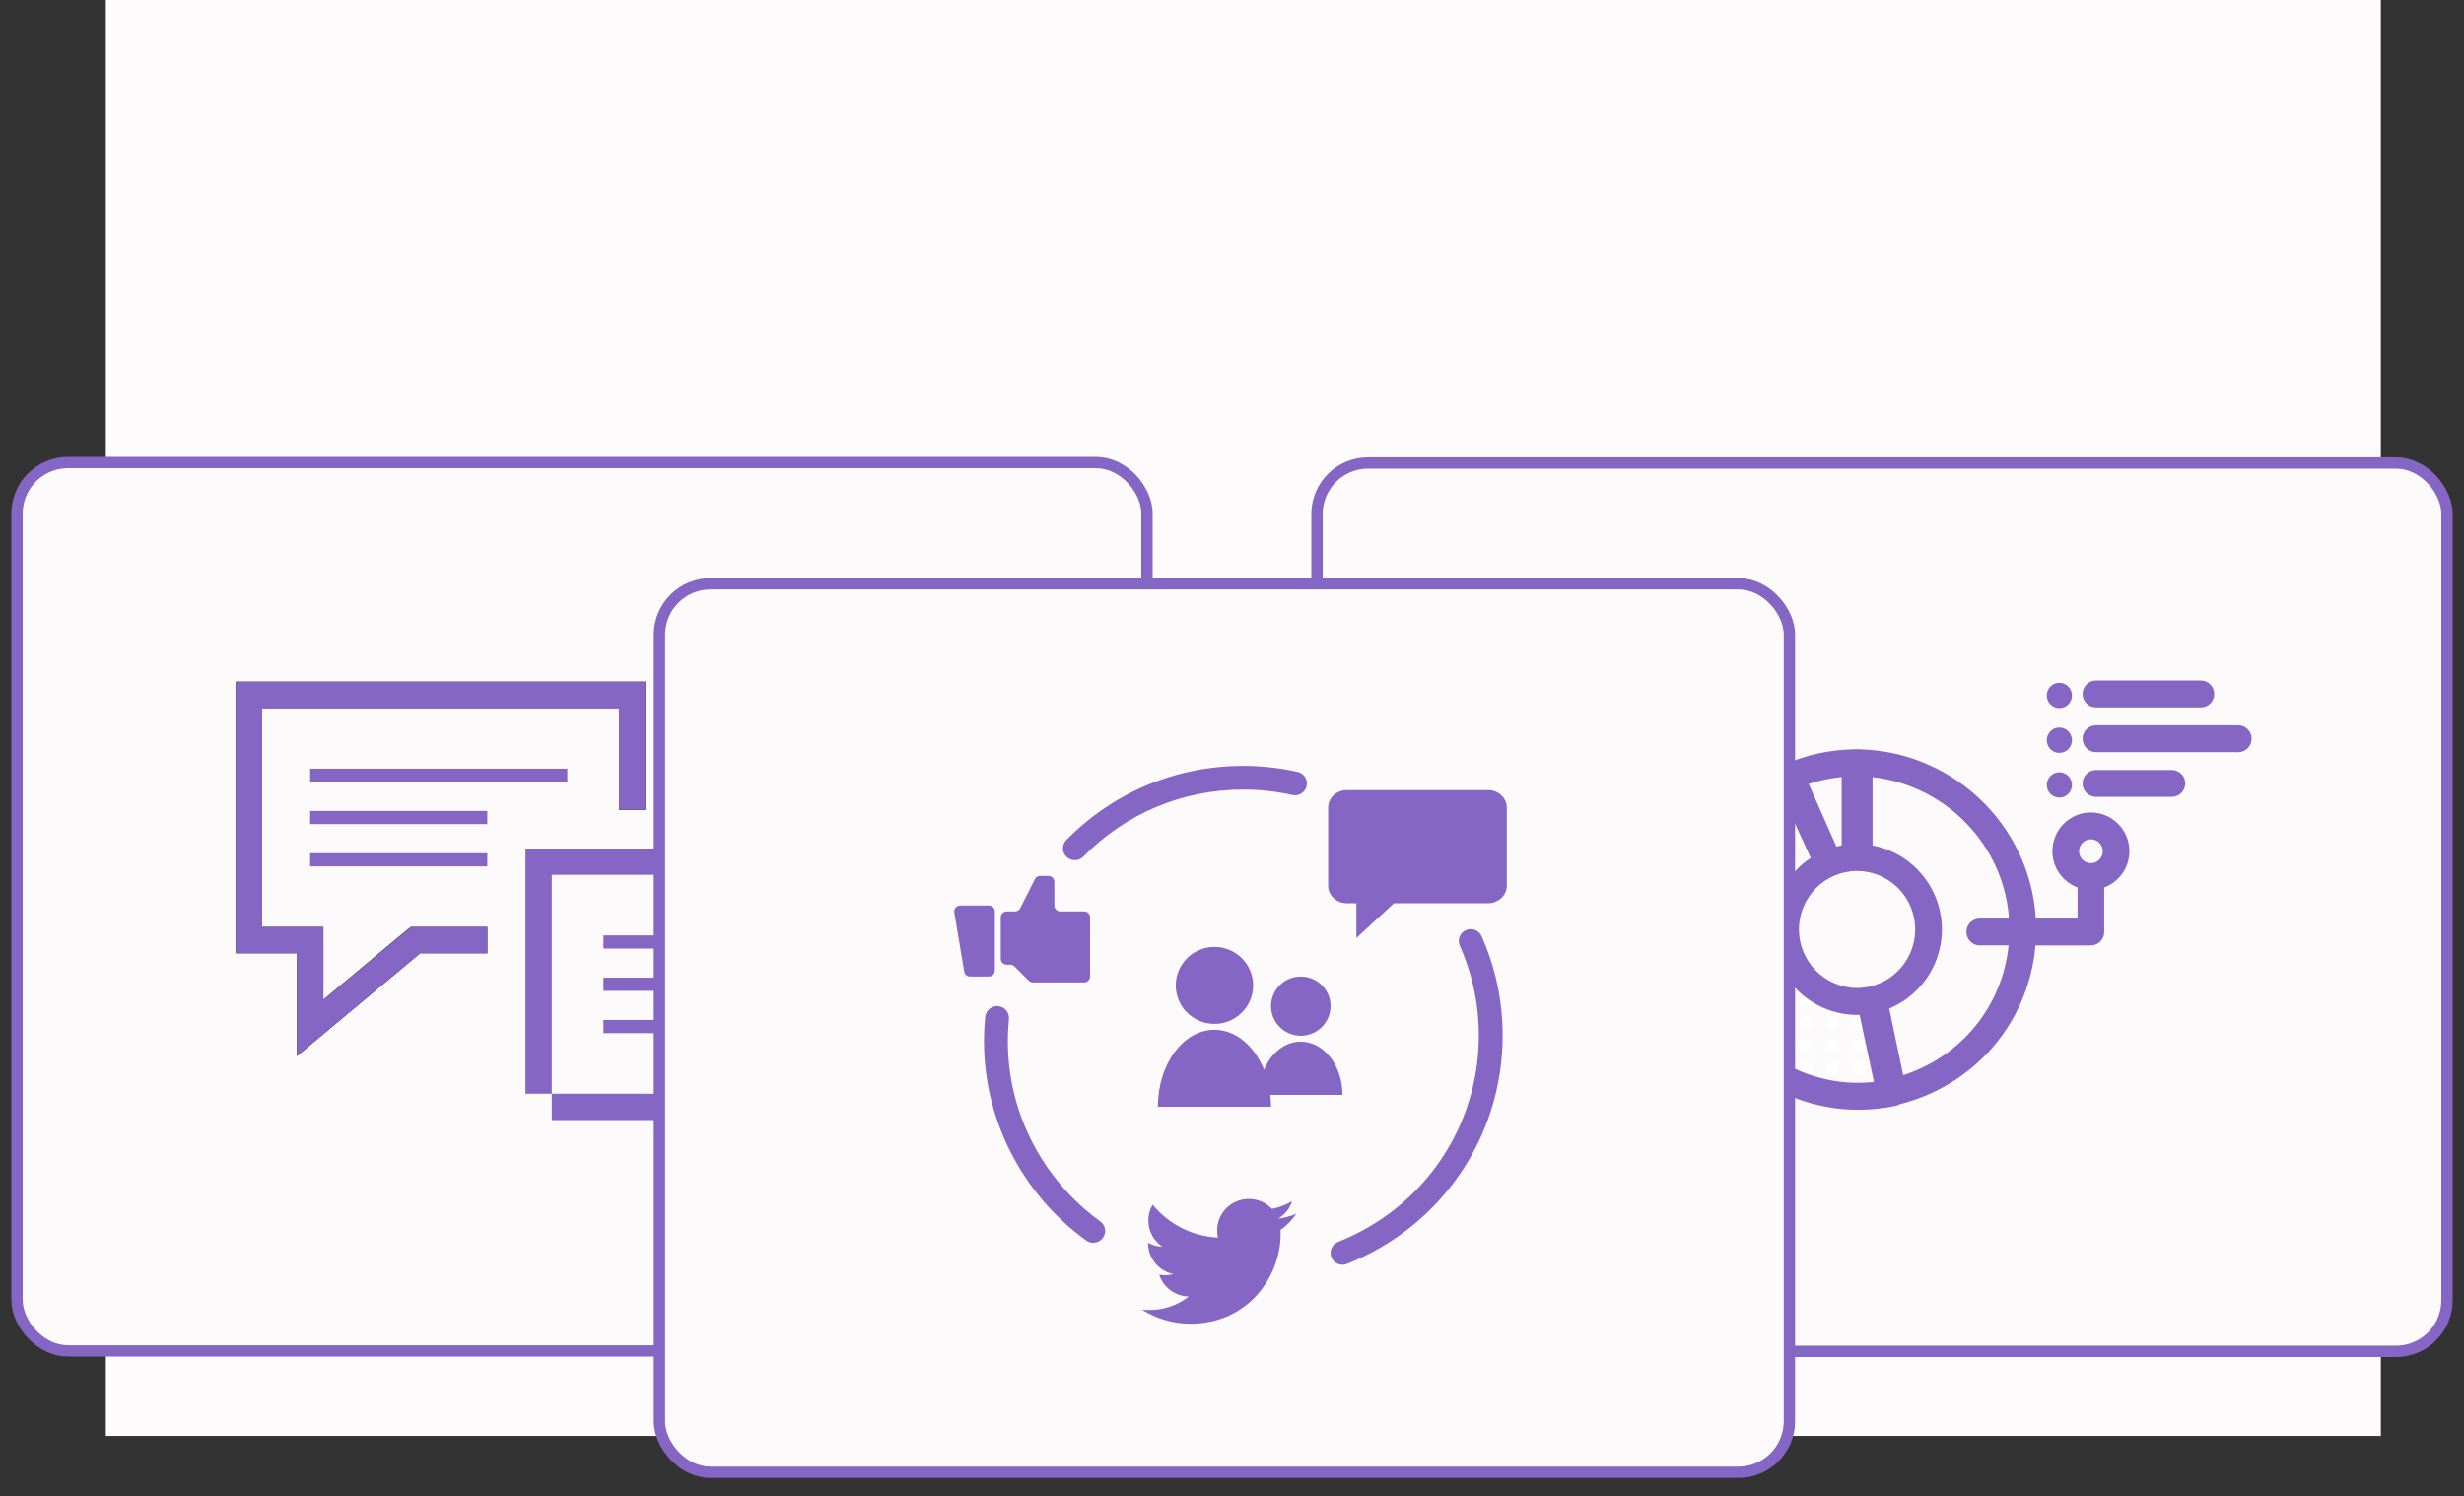 <?xml version="1.0" encoding="UTF-8" standalone="no"?>
<svg xmlns:sketch="http://www.bohemiancoding.com/sketch/ns" xmlns="http://www.w3.org/2000/svg" height="198px" width="326px" version="1.1" xmlns:xlink="http://www.w3.org/1999/xlink" viewBox="0 0 326 198"><rect x="0" y="0" width="326" height="198" fill="#333333" stroke="none"/><!-- Generator: Sketch 3.5 (25232) - http://www.bohemiancoding.com/sketch -->
 <title>Group 42</title>
 <desc>Created with Sketch.</desc>
 <defs>
  <rect id="path-1" rx="6" height="116.06" width="148" y="0" x="144"/>
  <rect id="path-3" rx="6" height="116.06" width="148" y="-.059" x="-28"/>
  <path id="path-5" d="m0.355 22.894l22.071-2.337-9.026-20.404c-8.958 4.014-14.07 12.925-13.045 22.741"/>
  <path id="path-7" d="m0.355 23.7l22.071-2.337-9.026-20.404c-8.958 4.014-14.07 12.924-13.045 22.741"/>
  <path id="path-9" d="m0.355 22.894l22.071-2.337-9.026-20.404c-8.958 4.014-14.07 12.925-13.045 22.741"/>
  <path id="path-11" d="m0.355 22.894l22.071-2.337-9.026-20.404c-8.958 4.014-14.07 12.925-13.045 22.741"/>
  <path id="path-13" d="m0.355 22.894l22.071-2.337-9.026-20.404c-8.958 4.014-14.07 12.925-13.045 22.741"/>
  <path id="path-15" d="m0.355 22.894l22.071-2.337-9.026-20.404c-8.958 4.014-14.07 12.925-13.045 22.741"/>
  <path id="path-17" d="m0.355 23.7l22.071-2.337-9.026-20.404c-8.958 4.014-14.07 12.924-13.045 22.741"/>
  <path id="path-19" d="m0.355 22.894l22.071-2.337-9.026-20.404c-8.958 4.014-14.07 12.925-13.045 22.741"/>
  <path id="path-21" d="m0.355 23.7l22.071-2.337-9.026-20.404c-8.958 4.014-14.07 12.924-13.045 22.741"/>
  <path id="path-23" d="m22.426 20.557l-9.026-20.404c-8.958 4.014-14.07 12.925-13.045 22.741l22.071-2.337z"/>
  <path id="path-25" d="m22.334 0.752l-21.981 2.334c0.084 0.811 0.194 1.513 0.362 2.309 2.537 12.072 14.273 19.779 26.212 17.213"/>
  <path id="path-27" d="m22.334 0.752l-21.981 2.334c0.084 0.811 0.194 1.513 0.362 2.309 2.537 12.072 14.273 19.779 26.212 17.213"/>
  <path id="path-29" d="m22.334 0.752l-21.981 2.334c0.084 0.811 0.194 1.513 0.362 2.309 2.537 12.072 14.273 19.779 26.212 17.213"/>
  <path id="path-31" d="m22.334 0.752l-21.981 2.334c0.084 0.811 0.194 1.513 0.362 2.309 2.537 12.072 14.273 19.779 26.212 17.213"/>
  <path id="path-33" d="m22.334 0.752l-21.981 2.334c0.084 0.811 0.194 1.513 0.362 2.309 2.537 12.072 14.273 19.779 26.212 17.213"/>
  <path id="path-35" d="m22.334 0.752l-21.981 2.334c0.084 0.811 0.194 1.513 0.362 2.309 2.537 12.072 14.273 19.779 26.212 17.213"/>
  <path id="path-37" d="m22.334 0.752l-21.981 2.334c0.084 0.811 0.194 1.513 0.362 2.309 2.537 12.072 14.273 19.779 26.212 17.213"/>
  <path id="path-39" d="m22.334 0.752l-21.981 2.334c0.084 0.811 0.194 1.513 0.362 2.309 2.537 12.072 14.273 19.779 26.212 17.213"/>
  <path id="path-41" d="m22.334 0.752l-21.981 2.334c0.084 0.811 0.194 1.513 0.362 2.309 2.537 12.072 14.273 19.779 26.212 17.213"/>
  <path id="path-43" d="m22.334 0.752l-21.981 2.334c0.084 0.811 0.194 1.513 0.362 2.309 2.537 12.072 14.273 19.779 26.212 17.213"/>
  <path id="path-45" d="m22.334 0.752l-21.981 2.334c0.084 0.811 0.194 1.513 0.362 2.309 2.537 12.072 14.273 19.779 26.212 17.213"/>
  <path id="path-47" d="m22.334 0.752l-21.981 2.334c0.084 0.811 0.194 1.513 0.362 2.309 2.537 12.072 14.273 19.779 26.212 17.213"/>
  <rect id="path-49" rx="6" height="116.06" width="148" y="16" x="57"/>
  <path id="path-51" d="m25.212 59.576h20.431v16.507h-20.431"/>
 </defs>
 <g id="Welcome" fill-rule="evenodd" sketch:type="MSPage" fill="none">
  <g id="Landing-page" transform="translate(-638 -1012)" sketch:type="MSArtboardGroup">
   <g id="Group-42" transform="translate(652 1012)" sketch:type="MSLayerGroup">
    <rect id="Rectangle-60" sketch:type="MSShapeGroup" height="190" width="301" y="0" x="0" fill="#FDFBFB"/>
    <g id="Group-12" transform="translate(17 62)">
     <mask id="mask-2" sketch:name="Mask Copy 2" fill="white">
      <use xlink:href="#path-1"/>
     </mask>
     <g id="Mask-Copy-2">
      <use xlink:href="#path-1" stroke="#8666C4" stroke-width="3" sketch:type="MSShapeGroup" fill="none"/>
      <use xlink:href="#path-1" fill-rule="evenodd" fill="#FCFAFA"/>
     </g>
     <mask id="mask-4" sketch:name="Mask Copy 3" fill="white">
      <use xlink:href="#path-3"/>
     </mask>
     <g id="Mask-Copy-3">
      <use xlink:href="#path-3" stroke="#8666C4" stroke-width="3" sketch:type="MSShapeGroup" fill="none"/>
      <use xlink:href="#path-3" fill-rule="evenodd" fill="#FCFAFA"/>
     </g>
     <g id="Group" sketch:type="MSShapeGroup" transform="translate(0 28)">
      <g id="Rectangle-path" fill="#8666C4" transform="translate(9.29 11.613)">
       <rect y=".093" x=".75" height="1.742" width="34.019"/>
       <rect y="5.687" x=".75" height="1.742" width="23.43"/>
       <rect y="11.282" x=".75" height="1.742" width="23.43"/>
      </g>
      <g id="Rectangle-path" fill="#8666C4" transform="translate(48.774 33.677)">
       <rect y=".093" x=".07" height="1.742" width="34.019"/>
       <rect y="5.687" x=".07" height="1.742" width="34.019"/>
       <rect y="11.282" x=".07" height="1.742" width="34.019"/>
      </g>
      <path id="Shape" fill="#000" d="m0.201 0.207v35.929h8.098v13.593l16.286-13.593h8.886v-3.484h-10.105l-0.377 0.314-0.018-0.021-11.189 9.338v-9.631h-0.062-3.421-4.614v-28.961l47.211-0v13.454h3.484v-16.938l-54.179-0z"/>
      <path id="Shape" fill="#8666C4" d="m0.201 0.207v35.929h8.098v13.593l16.286-13.593h8.886v-3.484h-10.105l-11.584 9.631v-9.631h-0.062-8.035v-28.961l47.211-0v13.454h3.484v-16.938l-54.179-0z"/>
      <path id="Shape" fill="#8666C4" d="m92.702 22.271v35.929h-8.097v13.593l-16.286-13.593h-29.796v-3.483h31.014l11.584 9.63v-9.63h0.062 8.035v-28.962h-47.211v32.445h-3.484v-35.929h54.179z"/>
     </g>
     <g id="noun_97524_cc" transform="translate(191 28)">
      <g id="Group">
       <path id="Shape" sketch:type="MSShapeGroup" fill="#8666C4" d="m69.19 3.601h-13.889c-0.973 0-1.763-0.795-1.763-1.776 0-0.981 0.79-1.776 1.763-1.776l13.889 0c0.973 0 1.763 0.794 1.763 1.776 0 0.98-0.79 1.776-1.763 1.776z"/>
       <path id="Shape" sketch:type="MSShapeGroup" fill="#8666C4" d="m74.138 9.519h-18.837c-0.973 0-1.763-0.795-1.763-1.776 0-0.981 0.79-1.776 1.763-1.776h18.837c0.974 0 1.763 0.794 1.763 1.776 0 0.98-0.789 1.776-1.763 1.776z"/>
       <path id="Shape" sketch:type="MSShapeGroup" fill="#8666C4" d="m65.357 15.437h-10.057c-0.973 0-1.763-0.795-1.763-1.775 0-0.981 0.79-1.776 1.763-1.776h10.057c0.973 0 1.763 0.795 1.763 1.776 0 0.98-0.79 1.775-1.763 1.775z"/>
       <g id="Shape" sketch:type="MSShapeGroup" fill="#8666C4" transform="translate(48.571)">
        <path d="m1.894 12.182c-0.919 0-1.667 0.751-1.667 1.678-0 0.926 0.748 1.677 1.667 1.677 0.92 0 1.667-0.751 1.667-1.677 0-0.927-0.744-1.678-1.667-1.678"/>
        <path d="m1.894 6.264c-0.919 0-1.667 0.75-1.667 1.677-0 0.927 0.748 1.677 1.667 1.677 0.92 0 1.667-0.75 1.667-1.677 0-0.927-0.744-1.677-1.667-1.677"/>
        <path d="m1.894 0.346c-0.919 0-1.667 0.75-1.667 1.677-0 0.927 0.748 1.677 1.667 1.677 0.92 0 1.667-0.75 1.667-1.677s-0.744-1.677-1.667-1.677"/>
       </g>
       <path id="Shape" sketch:type="MSShapeGroup" fill="#8666C4" d="m47.225 35.094h7.411c0.974 0 1.763-0.796 1.763-1.776v-5.746c0-0.047-0.01-0.092-0.015-0.139 1.949-0.723 3.349-2.592 3.349-4.8 0-2.83-2.286-5.131-5.097-5.131-2.81 0-5.095 2.301-5.095 5.131 0 2.208 1.399 4.077 3.346 4.799-0.004 0.047-0.014 0.092-0.014 0.139v3.97h-5.629l-0.019 3.553zm-3.168-3.554h-4.13c-0.974 0-1.764 0.796-1.764 1.776s0.79 1.775 1.764 1.775h4.309l-0.179-3.551zm10.579-7.328c-0.863 0-1.568-0.709-1.568-1.579 0-0.871 0.705-1.58 1.568-1.58 0.866 0 1.57 0.709 1.57 1.58 0 0.87-0.705 1.579-1.57 1.579z"/>
       <g transform="translate(0 9.091)">
        <g id="Clipped" transform="translate(1.551 3.551)">
         <mask id="mask-6" sketch:name="ar" fill="white">
          <use xlink:href="#path-5"/>
         </mask>
         <path id="Shape" sketch:type="MSShapeGroup" fill="#fff" mask="url(#mask-6)" d="m15.883 31.401c-0.15 0-0.3-0.058-0.416-0.173l-23.708-23.874c-0.231-0.233-0.231-0.608-0.001-0.84s0.603-0.232 0.833 0l23.709 23.874c0.23 0.232 0.23 0.608 0 0.84-0.115 0.115-0.266 0.173-0.418 0.173z"/>
        </g>
        <g id="Clipped" transform="translate(1.551 2.745)">
         <mask id="mask-8" sketch:name="ap" fill="white">
          <use xlink:href="#path-7"/>
         </mask>
         <path id="Shape" sketch:type="MSShapeGroup" fill="#000" mask="url(#mask-8)" d="m13.8 34.305c-0.151 0-0.302-0.058-0.417-0.174l-23.708-23.874c-0.23-0.231-0.23-0.608 0-0.839 0.231-0.233 0.604-0.233 0.834 0l23.709 23.874c0.229 0.232 0.229 0.608 0 0.839-0.117 0.117-0.267 0.174-0.418 0.174z"/>
        </g>
        <g id="Clipped" transform="translate(1.551 3.551)">
         <mask id="mask-10" sketch:name="an" fill="white">
          <use xlink:href="#path-9"/>
         </mask>
         <path id="Shape" sketch:type="MSShapeGroup" fill="#fff" mask="url(#mask-10)" d="m13.71 20.815c-0.15 0-0.301-0.058-0.416-0.172l-23.709-23.875c-0.23-0.232-0.23-0.607 0-0.839s0.603-0.232 0.833 0l23.709 23.873c0.23 0.232 0.23 0.607 0 0.841-0.116 0.114-0.265 0.172-0.417 0.172z"/>
        </g>
        <g id="Clipped" transform="translate(1.551 3.551)">
         <mask id="mask-12" sketch:name="al" fill="white">
          <use xlink:href="#path-11"/>
         </mask>
         <path id="Shape" sketch:type="MSShapeGroup" fill="#fff" mask="url(#mask-12)" d="m17.969 29.301c-0.151 0-0.302-0.058-0.416-0.173l-23.71-23.874c-0.231-0.232-0.231-0.609-0-0.84 0.23-0.232 0.603-0.232 0.833 0l23.709 23.874c0.23 0.231 0.23 0.607 0 0.839-0.115 0.116-0.266 0.174-0.416 0.174z"/>
        </g>
        <g id="Clipped" transform="translate(1.551 3.551)">
         <mask id="mask-14" sketch:name="aj" fill="white">
          <use xlink:href="#path-13"/>
         </mask>
         <path id="Shape" sketch:type="MSShapeGroup" fill="#fff" mask="url(#mask-14)" d="m15.936 14.662c-0.15 0-0.301-0.061-0.416-0.174l-23.707-23.874c-0.231-0.232-0.231-0.608-0-0.84 0.23-0.231 0.603-0.231 0.833 0l23.709 23.874c0.23 0.232 0.23 0.606 0 0.84-0.117 0.117-0.267 0.174-0.419 0.174z"/>
        </g>
        <g id="Clipped" transform="translate(1.551 3.551)">
         <mask id="mask-16" sketch:name="ah" fill="white">
          <use xlink:href="#path-15"/>
         </mask>
         <path id="Shape" sketch:type="MSShapeGroup" fill="#fff" mask="url(#mask-16)" d="m13.655 16.56c-0.152 0-0.304-0.058-0.416-0.173l-23.71-23.874c-0.231-0.232-0.231-0.608 0-0.84 0.23-0.232 0.603-0.232 0.833 0l23.709 23.873c0.23 0.233 0.23 0.607 0 0.84-0.115 0.116-0.266 0.174-0.416 0.174z"/>
        </g>
        <g id="Clipped" transform="translate(1.551 2.745)">
         <mask id="mask-18" sketch:name="af" fill="white">
          <use xlink:href="#path-17"/>
         </mask>
         <path id="Shape" sketch:type="MSShapeGroup" fill="#000" mask="url(#mask-18)" d="m28.392 19.611c-0.152 0-0.302-0.058-0.416-0.174l-23.71-23.872c-0.231-0.232-0.231-0.609-0-0.839 0.23-0.232 0.603-0.232 0.834 0l23.709 23.872c0.231 0.232 0.231 0.608 0 0.839-0.114 0.117-0.264 0.174-0.416 0.174z"/>
        </g>
        <g id="Clipped" transform="translate(1.551 3.551)">
         <mask id="mask-20" sketch:name="ad" fill="white">
          <use xlink:href="#path-19"/>
         </mask>
         <path id="Shape" sketch:type="MSShapeGroup" fill="#fff" mask="url(#mask-20)" d="m17.01 11.544c-0.151 0-0.302-0.058-0.416-0.173l-23.709-23.875c-0.231-0.232-0.231-0.607-0-0.839s0.603-0.232 0.834 0l23.709 23.873c0.23 0.232 0.23 0.608 0 0.84-0.115 0.117-0.266 0.174-0.417 0.174z"/>
        </g>
        <g id="Clipped" transform="translate(1.551 2.745)">
         <mask id="mask-22" sketch:name="ab" fill="white">
          <use xlink:href="#path-21"/>
         </mask>
         <path id="Shape" sketch:type="MSShapeGroup" fill="#000" mask="url(#mask-22)" d="m32.562 15.413c-0.151 0-0.305-0.058-0.416-0.173l-23.71-23.874c-0.231-0.232-0.231-0.608-0.001-0.839 0.23-0.232 0.603-0.232 0.833 0l23.709 23.874c0.23 0.23 0.23 0.607 0 0.839-0.115 0.116-0.267 0.173-0.416 0.173z"/>
        </g>
        <g id="Clipped" transform="translate(1.551 3.551)">
         <mask id="mask-24" sketch:name="z" fill="white">
          <use xlink:href="#path-23"/>
         </mask>
         <path id="Shape" sketch:type="MSShapeGroup" fill="#000" mask="url(#mask-24)" d="m30.475 16.707c-0.15 0-0.301-0.058-0.416-0.173l-23.709-23.875c-0.23-0.232-0.23-0.608 0-0.84 0.232-0.232 0.604-0.232 0.833 0l23.708 23.873c0.232 0.232 0.232 0.609 0 0.841-0.114 0.116-0.265 0.174-0.417 0.174z"/>
        </g>
        <g id="Clipped" transform="translate(1.551 22.868)">
         <mask id="mask-26" sketch:name="x" fill="white">
          <use xlink:href="#path-25"/>
         </mask>
         <path id="Shape" sketch:type="MSShapeGroup" fill="#000" mask="url(#mask-26)" d="m28.497 22.317c0-0.492 0.396-0.89 0.885-0.89s0.884 0.398 0.884 0.89c0 0.486-0.395 0.89-0.884 0.89s-0.885-0.402-0.885-0.89zm-3.503 0c0-0.492 0.403-0.89 0.891-0.89 0.483 0 0.878 0.398 0.878 0.89 0 0.486-0.395 0.89-0.878 0.89-0.489 0-0.891-0.402-0.891-0.89zm-3.495 0c0-0.492 0.402-0.89 0.884-0.89 0.489 0 0.885 0.398 0.885 0.89 0 0.486-0.396 0.89-0.885 0.89-0.484 0-0.884-0.402-0.884-0.89zm-3.497 0c0-0.492 0.395-0.89 0.885-0.89 0.489 0 0.884 0.398 0.884 0.89 0 0.486-0.395 0.89-0.884 0.89-0.49 0-0.885-0.402-0.885-0.89zm-3.497 0c0-0.492 0.395-0.89 0.884-0.89s0.884 0.398 0.884 0.89c0 0.486-0.395 0.89-0.884 0.89s-0.884-0.402-0.884-0.89zm-3.495 0c0-0.492 0.395-0.89 0.884-0.89 0.483 0 0.885 0.398 0.885 0.89 0 0.486-0.402 0.89-0.885 0.89-0.489 0-0.884-0.402-0.884-0.89zm-3.497 0c0-0.492 0.395-0.89 0.878-0.89 0.489 0 0.891 0.398 0.891 0.89 0 0.486-0.402 0.89-0.891 0.89-0.483 0-0.878-0.402-0.878-0.89zm-3.501 0c0-0.492 0.395-0.89 0.884-0.89 0.49 0 0.884 0.398 0.884 0.89 0 0.486-0.395 0.89-0.884 0.89s-0.884-0.402-0.884-0.89zm-3.498 0c0-0.492 0.395-0.89 0.884-0.89 0.49 0 0.884 0.398 0.884 0.89 0 0.486-0.395 0.89-0.884 0.89-0.489 0-0.884-0.402-0.884-0.89zm-3.496 0c0-0.492 0.395-0.89 0.884-0.89s0.884 0.398 0.884 0.89c0 0.486-0.395 0.89-0.884 0.89s-0.884-0.402-0.884-0.89z"/>
         <mask id="mask-28" sketch:name="v" fill="white">
          <use xlink:href="#path-27"/>
         </mask>
         <path id="Shape" sketch:type="MSShapeGroup" fill="#000" mask="url(#mask-28)" d="m32.874 23.205h-38.465c-0.488 0-0.884-0.398-0.884-0.89s0.396-0.891 0.884-0.891h38.465c0.488 0 0.884 0.399 0.884 0.891 0 0.493-0.395 0.89-0.884 0.89z"/>
         <mask id="mask-30" sketch:name="t" fill="white">
          <use xlink:href="#path-29"/>
         </mask>
         <path id="Shape" sketch:type="MSShapeGroup" fill="#000" mask="url(#mask-30)" d="m28.497 25.286c0-0.493 0.396-0.89 0.885-0.89s0.884 0.397 0.884 0.89c0 0.486-0.395 0.891-0.884 0.891s-0.885-0.405-0.885-0.891zm-3.497 0c0-0.493 0.396-0.89 0.885-0.89 0.483 0 0.884 0.397 0.884 0.89 0 0.486-0.401 0.891-0.884 0.891-0.489 0-0.885-0.405-0.885-0.891zm-3.501 0c0-0.493 0.402-0.89 0.884-0.89 0.489 0 0.885 0.397 0.885 0.89 0 0.486-0.396 0.891-0.885 0.891-0.484 0-0.884-0.405-0.884-0.891zm-3.497 0c0-0.493 0.395-0.89 0.885-0.89 0.489 0 0.884 0.397 0.884 0.89 0 0.486-0.395 0.891-0.884 0.891-0.49 0-0.885-0.405-0.885-0.891zm-3.497 0c0-0.493 0.395-0.89 0.884-0.89s0.884 0.397 0.884 0.89c0 0.486-0.395 0.891-0.884 0.891s-0.884-0.405-0.884-0.891zm-3.495 0c0-0.493 0.395-0.89 0.884-0.89 0.483 0 0.885 0.397 0.885 0.89 0 0.486-0.402 0.891-0.885 0.891-0.489 0-0.884-0.405-0.884-0.891zm-3.504 0c0-0.493 0.402-0.89 0.885-0.89 0.489 0 0.884 0.397 0.884 0.89 0 0.486-0.395 0.891-0.884 0.891-0.483 0-0.885-0.405-0.885-0.891zm-3.494 0c0-0.493 0.395-0.89 0.884-0.89 0.49 0 0.884 0.397 0.884 0.89 0 0.486-0.395 0.891-0.884 0.891s-0.884-0.405-0.884-0.891zm-3.498 0c0-0.493 0.395-0.89 0.884-0.89 0.49 0 0.884 0.397 0.884 0.89 0 0.486-0.395 0.891-0.884 0.891-0.489 0-0.884-0.405-0.884-0.891zm-3.496 0c0-0.493 0.395-0.89 0.884-0.89s0.884 0.397 0.884 0.89c0 0.486-0.395 0.891-0.884 0.891s-0.884-0.405-0.884-0.891z"/>
         <mask id="mask-32" sketch:name="r" fill="white">
          <use xlink:href="#path-31"/>
         </mask>
         <path id="Shape" sketch:type="MSShapeGroup" fill="#000" mask="url(#mask-32)" d="m32.874 26.175h-38.465c-0.488 0-0.884-0.399-0.884-0.892 0-0.491 0.396-0.89 0.884-0.89h38.465c0.488 0 0.884 0.399 0.884 0.89 0 0.493-0.395 0.892-0.884 0.892z"/>
         <mask id="mask-34" sketch:name="p" fill="white">
          <use xlink:href="#path-33"/>
         </mask>
         <path id="Shape" sketch:type="MSShapeGroup" fill="#fff" mask="url(#mask-34)" d="m28.497 16.381c0-0.494 0.396-0.891 0.885-0.891 0.483 0 0.884 0.397 0.884 0.891 0 0.486-0.401 0.89-0.884 0.89-0.489 0-0.885-0.404-0.885-0.89zm-3.497 0c0-0.494 0.396-0.891 0.879-0.891 0.489 0 0.89 0.397 0.89 0.891 0 0.486-0.401 0.89-0.89 0.89-0.483 0-0.879-0.404-0.879-0.89zm-3.501 0c0-0.494 0.396-0.891 0.884-0.891 0.489 0 0.885 0.397 0.885 0.891 0 0.486-0.396 0.89-0.885 0.89s-0.884-0.404-0.884-0.89zm-3.497 0c0-0.494 0.395-0.891 0.885-0.891 0.489 0 0.884 0.397 0.884 0.891 0 0.486-0.395 0.89-0.884 0.89-0.49 0-0.885-0.404-0.885-0.89zm-3.497 0c0-0.494 0.395-0.891 0.884-0.891s0.884 0.397 0.884 0.891c0 0.486-0.395 0.89-0.884 0.89s-0.884-0.404-0.884-0.89zm-3.495 0c0-0.494 0.395-0.891 0.884-0.891 0.483 0 0.885 0.397 0.885 0.891 0 0.486-0.402 0.89-0.885 0.89-0.489 0-0.884-0.404-0.884-0.89zm-3.497 0c0-0.494 0.395-0.891 0.878-0.891 0.489 0 0.891 0.397 0.891 0.891 0 0.486-0.402 0.89-0.891 0.89-0.483 0-0.878-0.404-0.878-0.89zm-3.501 0c0-0.494 0.395-0.891 0.884-0.891 0.49 0 0.884 0.397 0.884 0.891 0 0.486-0.395 0.89-0.884 0.89s-0.884-0.404-0.884-0.89zm-3.498 0c0-0.494 0.395-0.891 0.884-0.891 0.49 0 0.884 0.397 0.884 0.891 0 0.486-0.395 0.89-0.884 0.89-0.489 0-0.884-0.404-0.884-0.89zm-3.496 0c0-0.494 0.395-0.891 0.884-0.891s0.884 0.397 0.884 0.891c0 0.486-0.395 0.89-0.884 0.89s-0.884-0.404-0.884-0.89z"/>
         <mask id="mask-36" sketch:name="n" fill="white">
          <use xlink:href="#path-35"/>
         </mask>
         <path id="Shape" sketch:type="MSShapeGroup" fill="#fff" mask="url(#mask-36)" d="m28.497 19.35c0-0.493 0.396-0.891 0.885-0.891s0.884 0.398 0.884 0.891c0 0.486-0.395 0.89-0.884 0.89s-0.885-0.404-0.885-0.89zm-3.497 0c0-0.493 0.396-0.891 0.885-0.891 0.483 0 0.884 0.398 0.884 0.891 0 0.486-0.401 0.89-0.884 0.89-0.489 0-0.885-0.404-0.885-0.89zm-3.501 0c0-0.493 0.402-0.891 0.884-0.891 0.489 0 0.885 0.398 0.885 0.891 0 0.486-0.396 0.89-0.885 0.89-0.484 0-0.884-0.404-0.884-0.89zm-3.497 0c0-0.493 0.395-0.891 0.885-0.891 0.489 0 0.884 0.398 0.884 0.891 0 0.486-0.395 0.89-0.884 0.89-0.49 0-0.885-0.404-0.885-0.89zm-3.497 0c0-0.493 0.395-0.891 0.884-0.891s0.884 0.398 0.884 0.891c0 0.486-0.395 0.89-0.884 0.89s-0.884-0.404-0.884-0.89zm-3.495 0c0-0.493 0.395-0.891 0.884-0.891 0.483 0 0.885 0.398 0.885 0.891 0 0.486-0.402 0.89-0.885 0.89-0.489 0-0.884-0.404-0.884-0.89zm-3.497 0c0-0.493 0.395-0.891 0.878-0.891 0.489 0 0.884 0.398 0.884 0.891 0 0.486-0.395 0.89-0.884 0.89-0.483 0-0.878-0.404-0.878-0.89zm-3.501 0c0-0.493 0.395-0.891 0.884-0.891 0.49 0 0.884 0.398 0.884 0.891 0 0.486-0.395 0.89-0.884 0.89s-0.884-0.404-0.884-0.89zm-3.498 0c0-0.493 0.395-0.891 0.884-0.891 0.49 0 0.884 0.398 0.884 0.891 0 0.486-0.395 0.89-0.884 0.89-0.489 0-0.884-0.404-0.884-0.89zm-3.496 0c0-0.493 0.395-0.891 0.884-0.891s0.884 0.398 0.884 0.891c0 0.486-0.395 0.89-0.884 0.89s-0.884-0.404-0.884-0.89z"/>
         <mask id="mask-38" sketch:name="l" fill="white">
          <use xlink:href="#path-37"/>
         </mask>
         <path id="Shape" sketch:type="MSShapeGroup" fill="#fff" mask="url(#mask-38)" d="m28.497 10.444c0-0.494 0.396-0.892 0.885-0.892s0.884 0.398 0.884 0.892c0 0.486-0.395 0.89-0.884 0.89s-0.885-0.404-0.885-0.89zm-3.503 0c0-0.494 0.403-0.892 0.885-0.892 0.489 0 0.89 0.398 0.89 0.892 0 0.486-0.401 0.89-0.89 0.89-0.483 0-0.885-0.404-0.885-0.89zm-3.495 0c0-0.494 0.396-0.892 0.884-0.892 0.489 0 0.885 0.398 0.885 0.892 0 0.486-0.396 0.89-0.885 0.89s-0.884-0.404-0.884-0.89zm-3.497 0c0-0.494 0.395-0.892 0.885-0.892 0.489 0 0.884 0.398 0.884 0.892 0 0.486-0.395 0.89-0.884 0.89-0.49 0-0.885-0.404-0.885-0.89zm-3.497 0c0-0.494 0.395-0.892 0.884-0.892s0.884 0.398 0.884 0.892c0 0.486-0.395 0.89-0.884 0.89s-0.884-0.404-0.884-0.89zm-3.495 0c0-0.494 0.395-0.892 0.884-0.892s0.885 0.398 0.885 0.892c0 0.486-0.396 0.89-0.885 0.89s-0.884-0.404-0.884-0.89zm-3.504 0c0-0.494 0.402-0.892 0.891-0.892 0.483 0 0.878 0.398 0.878 0.892 0 0.486-0.395 0.89-0.878 0.89-0.489 0-0.891-0.404-0.891-0.89zm-3.494 0c0-0.494 0.395-0.892 0.884-0.892 0.49 0 0.884 0.398 0.884 0.892 0 0.486-0.395 0.89-0.884 0.89s-0.884-0.404-0.884-0.89zm-3.498 0c0-0.494 0.395-0.892 0.884-0.892 0.49 0 0.884 0.398 0.884 0.892 0 0.486-0.395 0.89-0.884 0.89-0.489 0-0.884-0.404-0.884-0.89zm-3.496 0c0-0.494 0.395-0.892 0.884-0.892s0.884 0.398 0.884 0.892c0 0.486-0.395 0.89-0.884 0.89s-0.884-0.404-0.884-0.89z"/>
         <mask id="mask-40" sketch:name="j" fill="white">
          <use xlink:href="#path-39"/>
         </mask>
         <path id="Shape" sketch:type="MSShapeGroup" fill="#fff" mask="url(#mask-40)" d="m28.497 13.412c0-0.493 0.396-0.891 0.885-0.891s0.884 0.398 0.884 0.891c0 0.487-0.395 0.89-0.884 0.89s-0.885-0.403-0.885-0.89zm-3.503 0c0-0.493 0.403-0.891 0.885-0.891 0.489 0 0.89 0.398 0.89 0.891 0 0.487-0.401 0.89-0.89 0.89-0.483 0-0.885-0.403-0.885-0.89zm-3.495 0c0-0.493 0.396-0.891 0.884-0.891 0.489 0 0.885 0.398 0.885 0.891 0 0.487-0.396 0.89-0.885 0.89s-0.884-0.403-0.884-0.89zm-3.497 0c0-0.493 0.395-0.891 0.885-0.891 0.489 0 0.884 0.398 0.884 0.891 0 0.487-0.395 0.89-0.884 0.89-0.49 0-0.885-0.403-0.885-0.89zm-3.497 0c0-0.493 0.395-0.891 0.884-0.891s0.884 0.398 0.884 0.891c0 0.487-0.395 0.89-0.884 0.89s-0.884-0.403-0.884-0.89zm-3.495 0c0-0.493 0.395-0.891 0.884-0.891s0.885 0.398 0.885 0.891c0 0.487-0.396 0.89-0.885 0.89s-0.884-0.403-0.884-0.89zm-3.504 0c0-0.493 0.402-0.891 0.891-0.891 0.483 0 0.878 0.398 0.878 0.891 0 0.487-0.395 0.89-0.878 0.89-0.489 0-0.891-0.403-0.891-0.89zm-3.494 0c0-0.493 0.395-0.891 0.884-0.891 0.49 0 0.884 0.398 0.884 0.891 0 0.487-0.395 0.89-0.884 0.89s-0.884-0.403-0.884-0.89zm-3.498 0c0-0.493 0.395-0.891 0.884-0.891 0.49 0 0.884 0.398 0.884 0.891 0 0.487-0.395 0.89-0.884 0.89-0.489 0-0.884-0.403-0.884-0.89zm-3.496 0c0-0.493 0.395-0.891 0.884-0.891s0.884 0.398 0.884 0.891c0 0.487-0.395 0.89-0.884 0.89s-0.884-0.403-0.884-0.89z"/>
         <mask id="mask-42" sketch:name="h" fill="white">
          <use xlink:href="#path-41"/>
         </mask>
         <path id="Shape" sketch:type="MSShapeGroup" fill="#fff" mask="url(#mask-42)" d="m28.497 4.506c0-0.492 0.396-0.89 0.885-0.89s0.884 0.398 0.884 0.89c0 0.488-0.395 0.891-0.884 0.891s-0.885-0.404-0.885-0.891zm-3.503 0c0-0.492 0.403-0.89 0.885-0.89 0.489 0 0.89 0.398 0.89 0.89 0 0.488-0.401 0.891-0.89 0.891-0.483 0-0.885-0.404-0.885-0.891zm-9.605 0.891c-0.489 0-0.884-0.404-0.884-0.891l0.884 0.891zm-4.379-0.891c0-0.492 0.395-0.89 0.884-0.89s0.885 0.398 0.885 0.89c0 0.488-0.396 0.891-0.885 0.891s-0.884-0.404-0.884-0.891zm-3.504 0c0-0.492 0.402-0.89 0.891-0.89 0.483 0 0.878 0.398 0.878 0.89 0 0.488-0.395 0.891-0.878 0.891-0.489 0-0.891-0.404-0.891-0.891zm-3.494 0c0-0.492 0.395-0.89 0.884-0.89 0.49 0 0.884 0.398 0.884 0.89 0 0.488-0.395 0.891-0.884 0.891s-0.884-0.404-0.884-0.891zm-3.498 0c0-0.492 0.395-0.89 0.884-0.89 0.49 0 0.884 0.398 0.884 0.89 0 0.488-0.395 0.891-0.884 0.891-0.489 0-0.884-0.404-0.884-0.891zm-3.496 0c0-0.492 0.395-0.89 0.884-0.89s0.884 0.398 0.884 0.89c0 0.488-0.395 0.891-0.884 0.891s-0.884-0.404-0.884-0.891z"/>
         <mask id="mask-44" sketch:name="f" fill="white">
          <use xlink:href="#path-43"/>
         </mask>
         <path id="Shape" sketch:type="MSShapeGroup" fill="#fff" mask="url(#mask-44)" d="m28.497 7.475c0-0.494 0.396-0.891 0.885-0.891s0.884 0.398 0.884 0.891c0 0.486-0.395 0.89-0.884 0.89s-0.885-0.402-0.885-0.89zm-3.503 0c0-0.494 0.403-0.891 0.885-0.891 0.489 0 0.89 0.398 0.89 0.891 0 0.486-0.401 0.89-0.89 0.89-0.483 0-0.885-0.402-0.885-0.89zm-6.107 0.89c-0.49 0-0.885-0.404-0.885-0.89l0.885 0.89zm-4.382-0.89c0-0.494 0.395-0.891 0.884-0.891s0.884 0.398 0.884 0.891c0 0.486-0.395 0.89-0.884 0.89s-0.884-0.402-0.884-0.89zm-3.495 0c0-0.494 0.395-0.891 0.884-0.891s0.885 0.398 0.885 0.891c0 0.486-0.396 0.89-0.885 0.89s-0.884-0.402-0.884-0.89zm-3.504 0c0-0.494 0.402-0.891 0.891-0.891 0.483 0 0.878 0.398 0.878 0.891 0 0.486-0.395 0.89-0.878 0.89-0.489 0-0.891-0.402-0.891-0.89zm-3.494 0c0-0.494 0.395-0.891 0.884-0.891 0.49 0 0.884 0.398 0.884 0.891 0 0.486-0.395 0.89-0.884 0.89s-0.884-0.402-0.884-0.89zm-3.498 0c0-0.494 0.395-0.891 0.884-0.891 0.49 0 0.884 0.398 0.884 0.891 0 0.486-0.395 0.89-0.884 0.89-0.489 0-0.884-0.402-0.884-0.89zm-3.496 0c0-0.494 0.395-0.891 0.884-0.891s0.884 0.398 0.884 0.891c0 0.486-0.395 0.89-0.884 0.89s-0.884-0.402-0.884-0.89z"/>
         <mask id="mask-46" sketch:name="d" fill="white">
          <use xlink:href="#path-45"/>
         </mask>
         <path id="Shape" sketch:type="MSShapeGroup" fill="#000" mask="url(#mask-46)" d="m28.497-1.431c0-0.492 0.396-0.89 0.885-0.89s0.884 0.398 0.884 0.89c0 0.488-0.395 0.891-0.884 0.891s-0.885-0.404-0.885-0.891zm-3.503 0c0-0.492 0.403-0.89 0.885-0.89 0.489 0 0.89 0.398 0.89 0.89 0 0.488-0.401 0.891-0.89 0.891-0.483 0-0.885-0.404-0.885-0.891zm-3.495 0c0-0.492 0.396-0.89 0.884-0.89 0.489 0 0.885 0.398 0.885 0.89 0 0.488-0.396 0.891-0.885 0.891s-0.884-0.404-0.884-0.891zm-3.497 0c0-0.492 0.395-0.89 0.885-0.89 0.489 0 0.884 0.398 0.884 0.89 0 0.488-0.395 0.891-0.884 0.891-0.49 0-0.885-0.404-0.885-0.891zm-3.497 0c0-0.492 0.395-0.89 0.884-0.89s0.884 0.398 0.884 0.89c0 0.488-0.395 0.891-0.884 0.891s-0.884-0.404-0.884-0.891zm-3.495 0c0-0.492 0.395-0.89 0.884-0.89s0.885 0.398 0.885 0.89c0 0.488-0.396 0.891-0.885 0.891s-0.884-0.404-0.884-0.891zm-3.504 0c0-0.492 0.402-0.89 0.891-0.89 0.483 0 0.878 0.398 0.878 0.89 0 0.488-0.395 0.891-0.878 0.891-0.489 0-0.891-0.404-0.891-0.891zm-3.494 0c0-0.492 0.395-0.89 0.884-0.89 0.49 0 0.884 0.398 0.884 0.89 0 0.488-0.395 0.891-0.884 0.891s-0.884-0.404-0.884-0.891zm-3.498 0c0-0.492 0.395-0.89 0.884-0.89 0.49 0 0.884 0.398 0.884 0.89 0 0.488-0.395 0.891-0.884 0.891-0.489 0-0.884-0.404-0.884-0.891zm-3.496 0c0-0.492 0.395-0.89 0.884-0.89s0.884 0.398 0.884 0.89c0 0.488-0.395 0.891-0.884 0.891s-0.884-0.404-0.884-0.891z"/>
         <mask id="mask-48" sketch:name="b" fill="white">
          <use xlink:href="#path-47"/>
         </mask>
         <path id="Shape" sketch:type="MSShapeGroup" fill="#000" mask="url(#mask-48)" d="m32.874-0.542h-38.465c-0.488 0-0.884-0.399-0.884-0.891 0-0.491 0.396-0.89 0.884-0.89h38.465c0.488 0 0.884 0.399 0.884 0.89 0 0.494-0.395 0.891-0.884 0.891z"/>
        </g>
        <path id="Shape" sketch:type="MSShapeGroup" fill="#8666C4" d="m24.158 0.057c-0.061-0.006-0.119-0.019-0.181-0.019-0.097 0-0.19 0.006-0.288 0.007-0.085-0.001-0.171-0.007-0.257-0.007-0.053 0-0.105 0.012-0.156 0.017-3.331 0.078-6.246 0.717-9.347 2.06-0.191 0.083-0.362 0.205-0.511 0.346-9.156 4.497-14.346 13.885-13.271 24.171 0.017 0.16 0.06 0.308 0.114 0.45 0.073 0.516 0.16 1.018 0.273 1.553 2.329 11.076 12.141 19.116 23.328 19.116 1.666 0 3.343-0.18 4.986-0.532 0.189-0.041 0.36-0.118 0.518-0.21 10.664-2.694 18.026-12.064 18.026-23.114 0.002-12.913-10.357-23.453-23.234-23.837v0zm-2.495 3.662v10.781l-4.361-9.862c1.433-0.471 2.861-0.77 4.361-0.92zm8.141 39.457l-2.23-10.604c-1.057 0.479-2.22 0.765-3.444 0.819v0.001c-0.143 0.007-0.283 0.021-0.428 0.021-0.016 0-0.029-0.002-0.044-0.002l2.278 10.659c-0.691 0.072-1.384 0.117-2.075 0.117-9.486 0-17.809-6.795-19.838-16.176l10.707-1.133c-0.309-0.938-0.481-1.942-0.481-2.984 0-0.356 0.023-0.705 0.061-1.051l-10.751 1.142c0.002-7.424 3.841-14.056 10.276-17.716l4.488 9.8c1.528-1.066 3.38-1.696 5.381-1.696 0.702 0 1.385 0.082 2.044 0.23v-10.869c10.175 1.147 18.11 9.746 18.11 20.159-0.003 8.937-5.678 16.582-14.054 19.283z"/>
        <path id="Shape" sketch:type="MSShapeGroup" fill="#8666C4" d="m23.701 35.196c-6.189 0-11.224-5.07-11.224-11.302s5.035-11.302 11.224-11.302c6.188 0 11.223 5.07 11.223 11.302s-5.035 11.302-11.223 11.302zm0-19.042c-4.239 0-7.687 3.473-7.687 7.74s3.449 7.739 7.687 7.739c4.237 0 7.686-3.472 7.686-7.739s-3.448-7.74-7.686-7.74z"/>
       </g>
      </g>
     </g>
     <mask id="mask-50" sketch:name="Mask Copy" fill="white">
      <use xlink:href="#path-49"/>
     </mask>
     <g id="Mask-Copy">
      <use xlink:href="#path-49" stroke="#8666C4" stroke-width="3" sketch:type="MSShapeGroup" fill="none"/>
      <use xlink:href="#path-49" fill-rule="evenodd" fill="#FCFAFA"/>
     </g>
     <g id="Group-23" mask="url(#mask-50)">
      <g transform="translate(94 38)">
       <g id="noun_31789_cc" transform="translate(.871 .628)">
        <g id="Layer-1">
         <g id="Group-24">
          <path id="Fill-1" sketch:type="MSShapeGroup" fill="#8666C4" d="m45.643 59.965c-0.752 0.331-1.56 0.555-2.408 0.656 0.865-0.516 1.53-1.333 1.843-2.306-0.81 0.478-1.707 0.824-2.662 1.011-0.765-0.81-1.855-1.316-3.06-1.316-2.316 0-4.193 1.866-4.193 4.168 0 0.327 0.037 0.645 0.108 0.95-3.484-0.174-6.573-1.833-8.641-4.355-0.361 0.616-0.568 1.332-0.568 2.096 0 1.446 0.74 2.722 1.865 3.469-0.687-0.022-1.333-0.209-1.899-0.521v0.052c0 2.02 1.445 3.704 3.363 4.087-0.352 0.096-0.722 0.147-1.104 0.147-0.271 0-0.533-0.027-0.789-0.075 0.533 1.656 2.082 2.861 3.916 2.895-1.435 1.118-3.242 1.784-5.207 1.784-0.338 0-0.672-0.02-1-0.058 1.856 1.182 4.059 1.872 6.427 1.872 7.712 0 11.929-6.351 11.929-11.859 0-0.181-0.004-0.361-0.012-0.54 0.819-0.587 1.53-1.321 2.092-2.157"/>
          <g id="Group-9">
           <g id="Group-10">
            <path id="Shape" sketch:type="MSShapeGroup" fill="#8666C4" d="m34.808 24.667c2.828 0 5.12 2.279 5.12 5.091 0 2.811-2.292 5.09-5.12 5.09s-5.12-2.279-5.12-5.09c0-2.812 2.292-5.091 5.12-5.091zm11.422 3.916c2.176 0 3.939 1.753 3.939 3.915 0 2.163-1.763 3.916-3.939 3.916-2.175 0-3.938-1.753-3.938-3.916 0-2.162 1.763-3.915 3.938-3.915zm5.514 15.662c0-3.893-2.469-7.048-5.514-7.048-2.103 0-3.93 1.506-4.86 3.72-1.272-3.149-3.734-5.286-6.563-5.286-4.134 0-7.483 4.557-7.483 10.18h14.967c0-0.534-0.039-1.056-0.097-1.566h9.55zm1.837-25.358h-1.243c-1.374 0-2.487-1.032-2.487-2.303v-10.365c0-1.273 1.114-2.304 2.487-2.304h18.658c1.373 0 2.487 1.031 2.487 2.303v10.364c0 1.272-1.114 2.303-2.487 2.303h-12.439l-4.976 4.607v-4.606zm-44.463 0.649l1.928-3.834c0.133-0.266 0.406-0.433 0.705-0.433h1.088c0.435 0 0.788 0.35 0.788 0.783v3.132c0 0.433 0.353 0.783 0.788 0.783h3.151c0.434 0 0.787 0.35 0.787 0.783v7.831c0 0.433-0.353 0.783-0.787 0.783h-6.764c-0.209 0-0.41-0.082-0.557-0.229l-1.901-1.89c-0.148-0.148-0.348-0.23-0.557-0.23h-0.462c-0.435 0-0.788-0.35-0.788-0.783v-5.482c0-0.433 0.353-0.783 0.788-0.783h1.089c0.298 0.002 0.57-0.166 0.704-0.431zm-3.369 0.433v7.831c0 0.433-0.353 0.783-0.788 0.783h-2.483c-0.385 0-0.714-0.277-0.777-0.655l-1.313-7.831c-0.071-0.426 0.218-0.83 0.648-0.9 0.043-0.008 0.086-0.011 0.13-0.011h3.796c0.435 0 0.787 0.35 0.787 0.783zm45.995 46.753c-0.626 0-1.217-0.374-1.463-0.987-0.322-0.802 0.071-1.714 0.879-2.036 11.314-4.488 18.625-15.211 18.625-27.316 0-4.117-0.845-8.11-2.515-11.867-0.351-0.791 0.009-1.716 0.805-2.066 0.793-0.349 1.725 0.008 2.078 0.799 1.845 4.159 2.782 8.578 2.782 13.134 0 13.394-8.089 25.257-20.606 30.226-0.192 0.076-0.389 0.113-0.585 0.113zm-32.974-2.911c-0.321 0-0.644-0.096-0.924-0.298-8.471-6.112-13.529-15.961-13.529-26.345-0-1.077 0.055-2.173 0.164-3.258 0.087-0.861 0.857-1.491 1.724-1.404 0.866 0.086 1.498 0.853 1.412 1.714-0.099 0.982-0.148 1.974-0.148 2.947 0 9.384 4.571 18.286 12.228 23.811 0.705 0.507 0.861 1.487 0.35 2.187-0.308 0.423-0.788 0.646-1.276 0.646zm-2.436-50.624c-0.397 0-0.794-0.148-1.101-0.445-0.623-0.604-0.635-1.596-0.027-2.215 6.216-6.33 14.533-9.815 23.42-9.815 2.397 0 4.812 0.268 7.184 0.796 0.849 0.19 1.383 1.027 1.192 1.871-0.19 0.844-1.029 1.373-1.882 1.186-2.145-0.478-4.328-0.72-6.494-0.72-8.031 0-15.547 3.15-21.165 8.872-0.309 0.314-0.718 0.471-1.127 0.471z"/>
            <mask id="mask-52" sketch:name="Clip 2" fill="white">
             <use xlink:href="#path-51"/>
            </mask>
           </g>
          </g>
         </g>
        </g>
       </g>
      </g>
     </g>
    </g>
   </g>
  </g>
 </g>
</svg>
